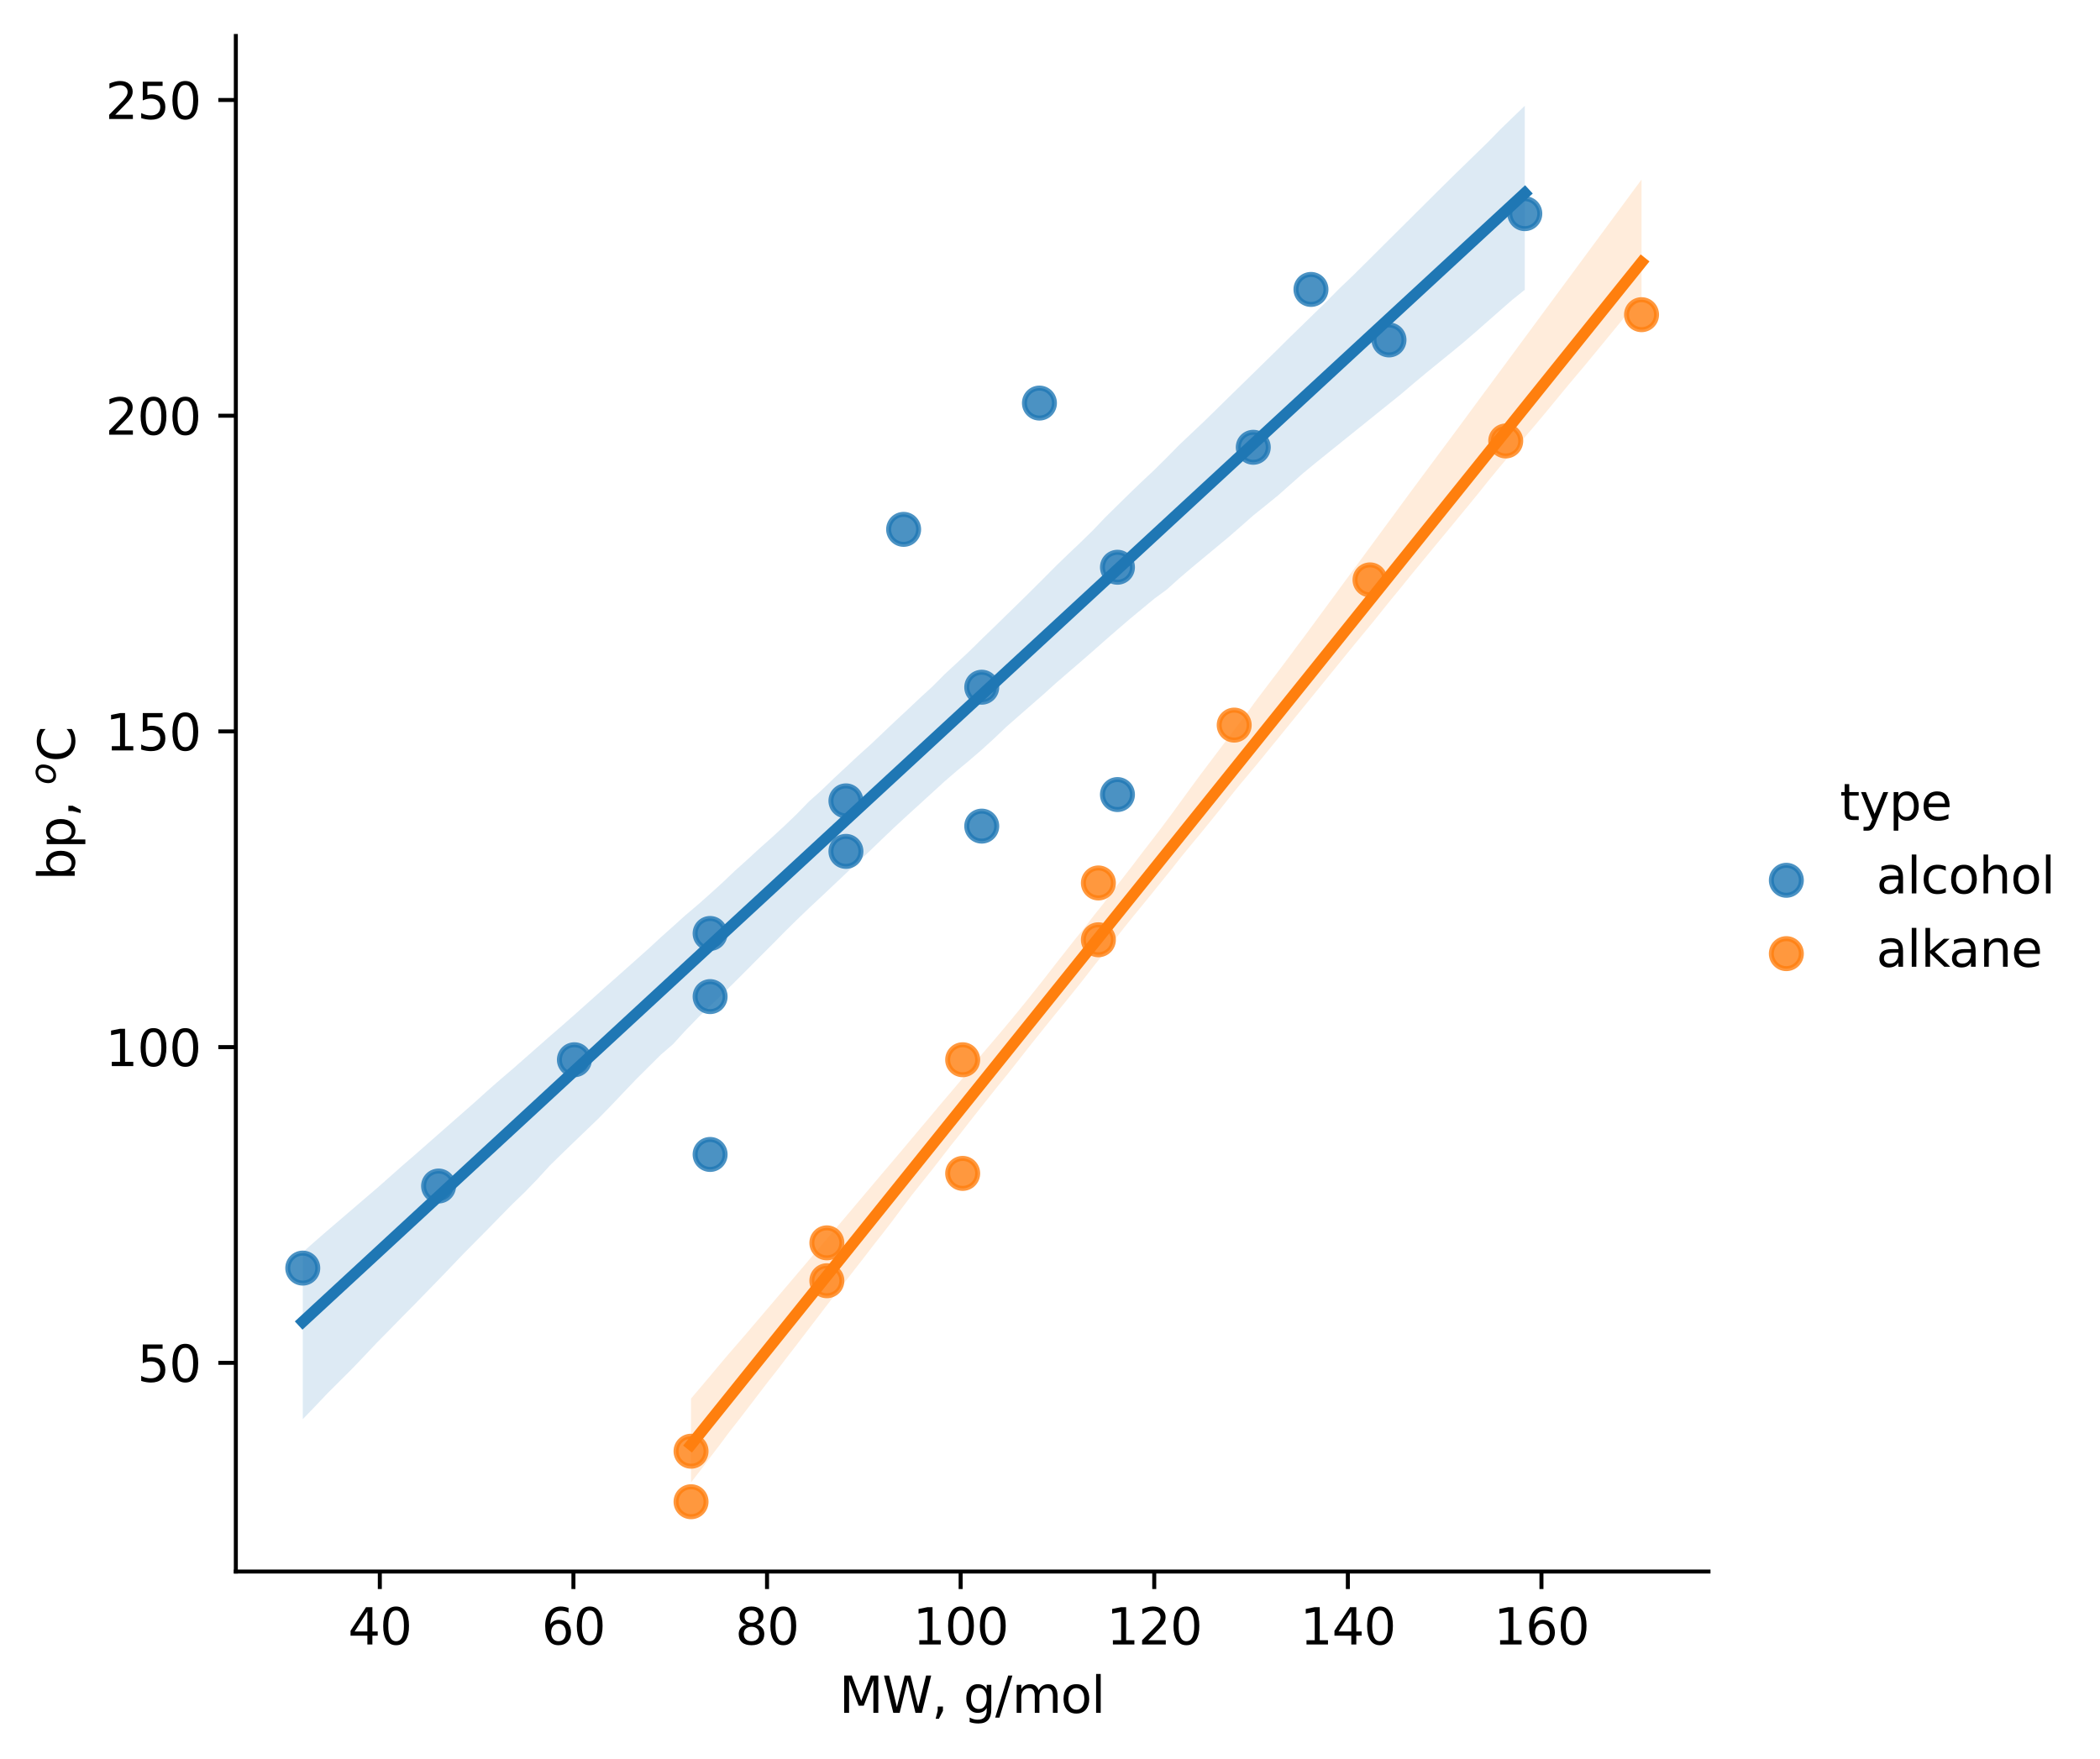 <?xml version="1.0" encoding="utf-8" standalone="no"?>
<!DOCTYPE svg PUBLIC "-//W3C//DTD SVG 1.1//EN"
  "http://www.w3.org/Graphics/SVG/1.1/DTD/svg11.dtd">
<svg xmlns:xlink="http://www.w3.org/1999/xlink" width="420.189pt" height="351.996pt" viewBox="0 0 420.189 351.996" xmlns="http://www.w3.org/2000/svg" version="1.1">
 <defs>
  <style type="text/css">*{stroke-linejoin: round; stroke-linecap: butt}</style>
 </defs>
 <g id="figure_1">
  <g id="patch_1">
   <path d="M 0 351.996 
L 420.189 351.996 
L 420.189 0 
L 0 0 
z
" style="fill: #ffffff"/>
  </g>
  <g id="axes_1">
   <g id="patch_2">
    <path d="M 47.188 314.44 
L 341.851 314.44 
L 341.851 7.2 
L 47.188 7.2 
z
" style="fill: #ffffff"/>
   </g>
   <g id="PathCollection_1">
    <defs>
     <path id="mc1df10ac59" d="M 0 3 
C 0.796 3 1.559 2.684 2.121 2.121 
C 2.684 1.559 3 0.796 3 0 
C 3 -0.796 2.684 -1.559 2.121 -2.121 
C 1.559 -2.684 0.796 -3 0 -3 
C -0.796 -3 -1.559 -2.684 -2.121 -2.121 
C -2.684 -1.559 -3 -0.796 -3 0 
C -3 0.796 -2.684 1.559 -2.121 2.121 
C -1.559 2.684 -0.796 3 0 3 
z
" style="stroke: #1f77b4; stroke-opacity: 0.8"/>
    </defs>
    <g clip-path="url(#p38e8c008d3)">
     <use xlink:href="#mc1df10ac59" x="60.581" y="253.73" style="fill: #1f77b4; fill-opacity: 0.8; stroke: #1f77b4; stroke-opacity: 0.8"/>
     <use xlink:href="#mc1df10ac59" x="87.756" y="237.307" style="fill: #1f77b4; fill-opacity: 0.8; stroke: #1f77b4; stroke-opacity: 0.8"/>
     <use xlink:href="#mc1df10ac59" x="114.931" y="212.04" style="fill: #1f77b4; fill-opacity: 0.8; stroke: #1f77b4; stroke-opacity: 0.8"/>
     <use xlink:href="#mc1df10ac59" x="142.087" y="186.772" style="fill: #1f77b4; fill-opacity: 0.8; stroke: #1f77b4; stroke-opacity: 0.8"/>
     <use xlink:href="#mc1df10ac59" x="169.262" y="160.242" style="fill: #1f77b4; fill-opacity: 0.8; stroke: #1f77b4; stroke-opacity: 0.8"/>
     <use xlink:href="#mc1df10ac59" x="196.437" y="137.501" style="fill: #1f77b4; fill-opacity: 0.8; stroke: #1f77b4; stroke-opacity: 0.8"/>
     <use xlink:href="#mc1df10ac59" x="223.592" y="113.498" style="fill: #1f77b4; fill-opacity: 0.8; stroke: #1f77b4; stroke-opacity: 0.8"/>
     <use xlink:href="#mc1df10ac59" x="250.767" y="89.494" style="fill: #1f77b4; fill-opacity: 0.8; stroke: #1f77b4; stroke-opacity: 0.8"/>
     <use xlink:href="#mc1df10ac59" x="277.923" y="68.017" style="fill: #1f77b4; fill-opacity: 0.8; stroke: #1f77b4; stroke-opacity: 0.8"/>
     <use xlink:href="#mc1df10ac59" x="305.098" y="42.75" style="fill: #1f77b4; fill-opacity: 0.8; stroke: #1f77b4; stroke-opacity: 0.8"/>
     <use xlink:href="#mc1df10ac59" x="142.087" y="199.406" style="fill: #1f77b4; fill-opacity: 0.8; stroke: #1f77b4; stroke-opacity: 0.8"/>
     <use xlink:href="#mc1df10ac59" x="142.087" y="230.99" style="fill: #1f77b4; fill-opacity: 0.8; stroke: #1f77b4; stroke-opacity: 0.8"/>
     <use xlink:href="#mc1df10ac59" x="169.262" y="170.349" style="fill: #1f77b4; fill-opacity: 0.8; stroke: #1f77b4; stroke-opacity: 0.8"/>
     <use xlink:href="#mc1df10ac59" x="196.437" y="165.295" style="fill: #1f77b4; fill-opacity: 0.8; stroke: #1f77b4; stroke-opacity: 0.8"/>
     <use xlink:href="#mc1df10ac59" x="223.592" y="158.979" style="fill: #1f77b4; fill-opacity: 0.8; stroke: #1f77b4; stroke-opacity: 0.8"/>
     <use xlink:href="#mc1df10ac59" x="180.806" y="105.918" style="fill: #1f77b4; fill-opacity: 0.8; stroke: #1f77b4; stroke-opacity: 0.8"/>
     <use xlink:href="#mc1df10ac59" x="207.981" y="80.65" style="fill: #1f77b4; fill-opacity: 0.8; stroke: #1f77b4; stroke-opacity: 0.8"/>
     <use xlink:href="#mc1df10ac59" x="262.311" y="57.91" style="fill: #1f77b4; fill-opacity: 0.8; stroke: #1f77b4; stroke-opacity: 0.8"/>
    </g>
   </g>
   <g id="FillBetweenPolyCollection_1">
    <path d="M 60.581 250.545 
L 60.581 283.959 
L 63.051 281.395 
L 65.521 278.792 
L 67.991 276.328 
L 70.461 273.864 
L 72.931 271.28 
L 75.4 268.659 
L 77.87 266.163 
L 80.34 263.63 
L 82.81 261.134 
L 85.28 258.6 
L 87.75 256.063 
L 90.22 253.496 
L 92.69 250.908 
L 95.159 248.411 
L 97.629 245.922 
L 100.099 243.39 
L 102.569 240.878 
L 105.039 238.502 
L 107.509 235.944 
L 109.979 233.245 
L 112.448 230.824 
L 114.918 228.437 
L 117.388 226.064 
L 119.858 223.687 
L 122.328 221.152 
L 124.798 218.552 
L 127.268 215.962 
L 129.737 213.503 
L 132.207 211.049 
L 134.677 208.915 
L 137.147 206.209 
L 139.617 203.666 
L 142.087 201.256 
L 144.557 198.926 
L 147.026 196.47 
L 149.496 194.004 
L 151.966 191.517 
L 154.436 189.056 
L 156.906 186.543 
L 159.376 184.106 
L 161.846 181.732 
L 164.316 179.425 
L 166.785 177.097 
L 169.255 174.759 
L 171.725 172.417 
L 174.195 170.114 
L 176.665 167.722 
L 179.135 165.373 
L 181.605 163.097 
L 184.074 160.847 
L 186.544 158.592 
L 189.014 156.34 
L 191.484 154.207 
L 193.954 152.156 
L 196.424 150.021 
L 198.894 147.775 
L 201.363 145.423 
L 203.833 143.256 
L 206.303 141.096 
L 208.773 138.945 
L 211.243 136.714 
L 213.713 134.578 
L 216.183 132.453 
L 218.653 130.3 
L 221.122 128.119 
L 223.592 125.974 
L 226.062 123.85 
L 228.532 121.805 
L 231.002 119.76 
L 233.472 117.953 
L 235.942 115.728 
L 238.411 113.621 
L 240.881 111.571 
L 243.351 109.521 
L 245.821 107.471 
L 248.291 105.319 
L 250.761 103.142 
L 253.231 101.155 
L 255.7 99.144 
L 258.17 96.956 
L 260.64 94.767 
L 263.11 92.73 
L 265.58 90.734 
L 268.05 88.747 
L 270.52 86.759 
L 272.99 84.772 
L 275.459 82.784 
L 277.929 80.797 
L 280.399 78.807 
L 282.869 76.697 
L 285.339 74.637 
L 287.809 72.627 
L 290.279 70.617 
L 292.748 68.584 
L 295.218 66.459 
L 297.688 64.287 
L 300.158 62.116 
L 302.628 59.955 
L 305.098 57.981 
L 305.098 21.165 
L 305.098 21.165 
L 302.628 23.544 
L 300.158 25.936 
L 297.688 28.469 
L 295.218 30.875 
L 292.748 33.282 
L 290.279 35.686 
L 287.809 38.132 
L 285.339 40.589 
L 282.869 43.047 
L 280.399 45.505 
L 277.929 47.962 
L 275.459 50.42 
L 272.99 52.877 
L 270.52 55.323 
L 268.05 57.671 
L 265.58 60.167 
L 263.11 62.584 
L 260.64 64.998 
L 258.17 67.392 
L 255.7 69.847 
L 253.231 72.266 
L 250.761 74.684 
L 248.291 77.103 
L 245.821 79.515 
L 243.351 81.944 
L 240.881 84.356 
L 238.411 86.69 
L 235.942 89.03 
L 233.472 91.54 
L 231.002 93.993 
L 228.532 96.308 
L 226.062 98.681 
L 223.592 101.111 
L 221.122 103.546 
L 218.653 106.134 
L 216.183 108.548 
L 213.713 110.894 
L 211.243 113.278 
L 208.773 115.772 
L 206.303 118.234 
L 203.833 120.669 
L 201.363 123.071 
L 198.894 125.49 
L 196.424 127.879 
L 193.954 130.308 
L 191.484 132.619 
L 189.014 134.907 
L 186.544 137.39 
L 184.074 139.651 
L 181.605 141.981 
L 179.135 144.278 
L 176.665 146.623 
L 174.195 148.968 
L 171.725 151.19 
L 169.255 153.496 
L 166.785 155.795 
L 164.316 158.178 
L 161.846 160.38 
L 159.376 162.927 
L 156.906 165.293 
L 154.436 167.569 
L 151.966 169.762 
L 149.496 172.032 
L 147.026 174.251 
L 144.557 176.602 
L 142.087 178.848 
L 139.617 181.035 
L 137.147 183.125 
L 134.677 185.351 
L 132.207 187.562 
L 129.737 189.843 
L 127.268 192.043 
L 124.798 194.244 
L 122.328 196.438 
L 119.858 198.655 
L 117.388 200.859 
L 114.918 203.061 
L 112.448 205.235 
L 109.979 207.369 
L 107.509 209.551 
L 105.039 211.72 
L 102.569 213.889 
L 100.099 215.997 
L 97.629 218.167 
L 95.159 220.396 
L 92.69 222.566 
L 90.22 224.736 
L 87.75 226.906 
L 85.28 229.077 
L 82.81 231.247 
L 80.34 233.38 
L 77.87 235.574 
L 75.4 237.757 
L 72.931 239.867 
L 70.461 241.984 
L 67.991 244.102 
L 65.521 246.219 
L 63.051 248.361 
L 60.581 250.545 
z
" clip-path="url(#p38e8c008d3)" style="fill: #1f77b4; fill-opacity: 0.15"/>
   </g>
   <g id="PathCollection_2">
    <defs>
     <path id="m43f303a0c3" d="M 0 3 
C 0.796 3 1.559 2.684 2.121 2.121 
C 2.684 1.559 3 0.796 3 0 
C 3 -0.796 2.684 -1.559 2.121 -2.121 
C 1.559 -2.684 0.796 -3 0 -3 
C -0.796 -3 -1.559 -2.684 -2.121 -2.121 
C -2.684 -1.559 -3 -0.796 -3 0 
C -3 0.796 -2.684 1.559 -2.121 2.121 
C -1.559 2.684 -0.796 3 0 3 
z
" style="stroke: #ff7f0e; stroke-opacity: 0.8"/>
    </defs>
    <g clip-path="url(#p38e8c008d3)">
     <use xlink:href="#m43f303a0c3" x="138.271" y="290.368" style="fill: #ff7f0e; fill-opacity: 0.8; stroke: #ff7f0e; stroke-opacity: 0.8"/>
     <use xlink:href="#m43f303a0c3" x="165.446" y="248.677" style="fill: #ff7f0e; fill-opacity: 0.8; stroke: #ff7f0e; stroke-opacity: 0.8"/>
     <use xlink:href="#m43f303a0c3" x="192.621" y="212.04" style="fill: #ff7f0e; fill-opacity: 0.8; stroke: #ff7f0e; stroke-opacity: 0.8"/>
     <use xlink:href="#m43f303a0c3" x="219.777" y="176.666" style="fill: #ff7f0e; fill-opacity: 0.8; stroke: #ff7f0e; stroke-opacity: 0.8"/>
     <use xlink:href="#m43f303a0c3" x="246.951" y="145.082" style="fill: #ff7f0e; fill-opacity: 0.8; stroke: #ff7f0e; stroke-opacity: 0.8"/>
     <use xlink:href="#m43f303a0c3" x="274.126" y="116.024" style="fill: #ff7f0e; fill-opacity: 0.8; stroke: #ff7f0e; stroke-opacity: 0.8"/>
     <use xlink:href="#m43f303a0c3" x="301.282" y="88.231" style="fill: #ff7f0e; fill-opacity: 0.8; stroke: #ff7f0e; stroke-opacity: 0.8"/>
     <use xlink:href="#m43f303a0c3" x="328.457" y="62.963" style="fill: #ff7f0e; fill-opacity: 0.8; stroke: #ff7f0e; stroke-opacity: 0.8"/>
     <use xlink:href="#m43f303a0c3" x="165.446" y="256.257" style="fill: #ff7f0e; fill-opacity: 0.8; stroke: #ff7f0e; stroke-opacity: 0.8"/>
     <use xlink:href="#m43f303a0c3" x="219.777" y="188.036" style="fill: #ff7f0e; fill-opacity: 0.8; stroke: #ff7f0e; stroke-opacity: 0.8"/>
     <use xlink:href="#m43f303a0c3" x="138.271" y="300.475" style="fill: #ff7f0e; fill-opacity: 0.8; stroke: #ff7f0e; stroke-opacity: 0.8"/>
     <use xlink:href="#m43f303a0c3" x="192.621" y="234.78" style="fill: #ff7f0e; fill-opacity: 0.8; stroke: #ff7f0e; stroke-opacity: 0.8"/>
    </g>
   </g>
   <g id="FillBetweenPolyCollection_2">
    <path d="M 138.271 279.822 
L 138.271 296.606 
L 140.192 294.132 
L 142.113 291.58 
L 144.034 289.068 
L 145.955 286.481 
L 147.876 284.042 
L 149.797 281.534 
L 151.719 279.024 
L 153.64 276.512 
L 155.561 274.076 
L 157.482 271.556 
L 159.403 269.074 
L 161.324 266.559 
L 163.245 264.054 
L 165.166 261.532 
L 167.087 259.058 
L 169.008 256.588 
L 170.929 254.113 
L 172.85 251.647 
L 174.771 249.144 
L 176.692 246.707 
L 178.614 244.217 
L 180.535 241.627 
L 182.456 239.11 
L 184.377 236.698 
L 186.298 234.301 
L 188.219 231.832 
L 190.14 229.347 
L 192.061 226.945 
L 193.982 224.476 
L 195.903 222.031 
L 197.824 219.617 
L 199.745 217.206 
L 201.666 214.852 
L 203.587 212.419 
L 205.508 209.963 
L 207.43 207.55 
L 209.351 205.153 
L 211.272 202.784 
L 213.193 200.443 
L 215.114 198.062 
L 217.035 195.642 
L 218.956 193.159 
L 220.877 190.772 
L 222.798 188.337 
L 224.719 185.876 
L 226.64 183.482 
L 228.561 181.145 
L 230.482 178.786 
L 232.403 176.394 
L 234.325 174.024 
L 236.246 171.581 
L 238.167 169.24 
L 240.088 166.917 
L 242.009 164.562 
L 243.93 162.186 
L 245.851 159.762 
L 247.772 157.378 
L 249.693 155.084 
L 251.614 152.789 
L 253.535 150.428 
L 255.456 148.078 
L 257.377 145.717 
L 259.298 143.357 
L 261.22 140.996 
L 263.141 138.634 
L 265.062 136.273 
L 266.983 133.91 
L 268.904 131.547 
L 270.825 129.184 
L 272.746 126.852 
L 274.667 124.533 
L 276.588 122.135 
L 278.509 119.75 
L 280.43 117.42 
L 282.351 115.036 
L 284.272 112.706 
L 286.193 110.375 
L 288.114 108.048 
L 290.036 105.728 
L 291.957 103.394 
L 293.878 101.067 
L 295.799 98.714 
L 297.72 96.313 
L 299.641 93.97 
L 301.562 91.688 
L 303.483 89.416 
L 305.404 87.118 
L 307.325 84.875 
L 309.246 82.574 
L 311.167 80.242 
L 313.088 77.902 
L 315.009 75.607 
L 316.931 73.331 
L 318.852 71.004 
L 320.773 68.666 
L 322.694 66.328 
L 324.615 63.989 
L 326.536 61.69 
L 328.457 59.402 
L 328.457 35.918 
L 328.457 35.918 
L 326.536 38.52 
L 324.615 41.122 
L 322.694 43.724 
L 320.773 46.326 
L 318.852 48.928 
L 316.931 51.53 
L 315.009 54.132 
L 313.088 56.734 
L 311.167 59.336 
L 309.246 61.938 
L 307.325 64.541 
L 305.404 67.143 
L 303.483 69.745 
L 301.562 72.348 
L 299.641 74.95 
L 297.72 77.553 
L 295.799 80.144 
L 293.878 82.755 
L 291.957 85.356 
L 290.036 87.951 
L 288.114 90.533 
L 286.193 93.115 
L 284.272 95.697 
L 282.351 98.291 
L 280.43 100.903 
L 278.509 103.515 
L 276.588 106.127 
L 274.667 108.74 
L 272.746 111.354 
L 270.825 113.967 
L 268.904 116.579 
L 266.983 119.192 
L 265.062 121.804 
L 263.141 124.416 
L 261.22 127.029 
L 259.298 129.587 
L 257.377 132.187 
L 255.456 134.731 
L 253.535 137.257 
L 251.614 139.783 
L 249.693 142.418 
L 247.772 144.963 
L 245.851 147.507 
L 243.93 150.051 
L 242.009 152.595 
L 240.088 155.142 
L 238.167 157.757 
L 236.246 160.392 
L 234.325 163.029 
L 232.403 165.609 
L 230.482 168.113 
L 228.561 170.585 
L 226.64 173.13 
L 224.719 175.607 
L 222.798 178.041 
L 220.877 180.679 
L 218.956 183.071 
L 217.035 185.57 
L 215.114 187.929 
L 213.193 190.368 
L 211.272 192.808 
L 209.351 195.29 
L 207.43 197.721 
L 205.508 200.137 
L 203.587 202.494 
L 201.666 204.824 
L 199.745 207.104 
L 197.824 209.353 
L 195.903 211.613 
L 193.982 214.059 
L 192.061 216.392 
L 190.14 218.667 
L 188.219 220.912 
L 186.298 223.219 
L 184.377 225.494 
L 182.456 227.776 
L 180.535 230.071 
L 178.614 232.342 
L 176.692 234.595 
L 174.771 236.87 
L 172.85 239.143 
L 170.929 241.42 
L 169.008 243.695 
L 167.087 245.957 
L 165.166 248.205 
L 163.245 250.469 
L 161.324 252.734 
L 159.403 254.999 
L 157.482 257.258 
L 155.561 259.513 
L 153.64 261.769 
L 151.719 264.025 
L 149.797 266.281 
L 147.876 268.515 
L 145.955 270.726 
L 144.034 272.994 
L 142.113 275.292 
L 140.192 277.565 
L 138.271 279.822 
z
" clip-path="url(#p38e8c008d3)" style="fill: #ff7f0e; fill-opacity: 0.15"/>
   </g>
   <g id="matplotlib.axis_1">
    <g id="xtick_1">
     <g id="line2d_1">
      <defs>
       <path id="m2c34ea748c" d="M 0 0 
L 0 3.5 
" style="stroke: #000000; stroke-width: 0.8"/>
      </defs>
      <g>
       <use xlink:href="#m2c34ea748c" x="75.999" y="314.44" style="stroke: #000000; stroke-width: 0.8"/>
      </g>
     </g>
     <g id="text_1">
      <!-- 40 -->
      <g transform="translate(69.637 329.038) scale(0.1 -0.1)">
       <defs>
        <path id="DejaVuSans-34" d="M 2419 4116 
L 825 1625 
L 2419 1625 
L 2419 4116 
z
M 2253 4666 
L 3047 4666 
L 3047 1625 
L 3713 1625 
L 3713 1100 
L 3047 1100 
L 3047 0 
L 2419 0 
L 2419 1100 
L 313 1100 
L 313 1709 
L 2253 4666 
z
" transform="scale(0.016)"/>
        <path id="DejaVuSans-30" d="M 2034 4250 
Q 1547 4250 1301 3770 
Q 1056 3291 1056 2328 
Q 1056 1369 1301 889 
Q 1547 409 2034 409 
Q 2525 409 2770 889 
Q 3016 1369 3016 2328 
Q 3016 3291 2770 3770 
Q 2525 4250 2034 4250 
z
M 2034 4750 
Q 2819 4750 3233 4129 
Q 3647 3509 3647 2328 
Q 3647 1150 3233 529 
Q 2819 -91 2034 -91 
Q 1250 -91 836 529 
Q 422 1150 422 2328 
Q 422 3509 836 4129 
Q 1250 4750 2034 4750 
z
" transform="scale(0.016)"/>
       </defs>
       <use xlink:href="#DejaVuSans-34"/>
       <use xlink:href="#DejaVuSans-30" transform="translate(63.623 0)"/>
      </g>
     </g>
    </g>
    <g id="xtick_2">
     <g id="line2d_2">
      <g>
       <use xlink:href="#m2c34ea748c" x="114.737" y="314.44" style="stroke: #000000; stroke-width: 0.8"/>
      </g>
     </g>
     <g id="text_2">
      <!-- 60 -->
      <g transform="translate(108.375 329.038) scale(0.1 -0.1)">
       <defs>
        <path id="DejaVuSans-36" d="M 2113 2584 
Q 1688 2584 1439 2293 
Q 1191 2003 1191 1497 
Q 1191 994 1439 701 
Q 1688 409 2113 409 
Q 2538 409 2786 701 
Q 3034 994 3034 1497 
Q 3034 2003 2786 2293 
Q 2538 2584 2113 2584 
z
M 3366 4563 
L 3366 3988 
Q 3128 4100 2886 4159 
Q 2644 4219 2406 4219 
Q 1781 4219 1451 3797 
Q 1122 3375 1075 2522 
Q 1259 2794 1537 2939 
Q 1816 3084 2150 3084 
Q 2853 3084 3261 2657 
Q 3669 2231 3669 1497 
Q 3669 778 3244 343 
Q 2819 -91 2113 -91 
Q 1303 -91 875 529 
Q 447 1150 447 2328 
Q 447 3434 972 4092 
Q 1497 4750 2381 4750 
Q 2619 4750 2861 4703 
Q 3103 4656 3366 4563 
z
" transform="scale(0.016)"/>
       </defs>
       <use xlink:href="#DejaVuSans-36"/>
       <use xlink:href="#DejaVuSans-30" transform="translate(63.623 0)"/>
      </g>
     </g>
    </g>
    <g id="xtick_3">
     <g id="line2d_3">
      <g>
       <use xlink:href="#m2c34ea748c" x="153.476" y="314.44" style="stroke: #000000; stroke-width: 0.8"/>
      </g>
     </g>
     <g id="text_3">
      <!-- 80 -->
      <g transform="translate(147.113 329.038) scale(0.1 -0.1)">
       <defs>
        <path id="DejaVuSans-38" d="M 2034 2216 
Q 1584 2216 1326 1975 
Q 1069 1734 1069 1313 
Q 1069 891 1326 650 
Q 1584 409 2034 409 
Q 2484 409 2743 651 
Q 3003 894 3003 1313 
Q 3003 1734 2745 1975 
Q 2488 2216 2034 2216 
z
M 1403 2484 
Q 997 2584 770 2862 
Q 544 3141 544 3541 
Q 544 4100 942 4425 
Q 1341 4750 2034 4750 
Q 2731 4750 3128 4425 
Q 3525 4100 3525 3541 
Q 3525 3141 3298 2862 
Q 3072 2584 2669 2484 
Q 3125 2378 3379 2068 
Q 3634 1759 3634 1313 
Q 3634 634 3220 271 
Q 2806 -91 2034 -91 
Q 1263 -91 848 271 
Q 434 634 434 1313 
Q 434 1759 690 2068 
Q 947 2378 1403 2484 
z
M 1172 3481 
Q 1172 3119 1398 2916 
Q 1625 2713 2034 2713 
Q 2441 2713 2670 2916 
Q 2900 3119 2900 3481 
Q 2900 3844 2670 4047 
Q 2441 4250 2034 4250 
Q 1625 4250 1398 4047 
Q 1172 3844 1172 3481 
z
" transform="scale(0.016)"/>
       </defs>
       <use xlink:href="#DejaVuSans-38"/>
       <use xlink:href="#DejaVuSans-30" transform="translate(63.623 0)"/>
      </g>
     </g>
    </g>
    <g id="xtick_4">
     <g id="line2d_4">
      <g>
       <use xlink:href="#m2c34ea748c" x="192.214" y="314.44" style="stroke: #000000; stroke-width: 0.8"/>
      </g>
     </g>
     <g id="text_4">
      <!-- 100 -->
      <g transform="translate(182.67 329.038) scale(0.1 -0.1)">
       <defs>
        <path id="DejaVuSans-31" d="M 794 531 
L 1825 531 
L 1825 4091 
L 703 3866 
L 703 4441 
L 1819 4666 
L 2450 4666 
L 2450 531 
L 3481 531 
L 3481 0 
L 794 0 
L 794 531 
z
" transform="scale(0.016)"/>
       </defs>
       <use xlink:href="#DejaVuSans-31"/>
       <use xlink:href="#DejaVuSans-30" transform="translate(63.623 0)"/>
       <use xlink:href="#DejaVuSans-30" transform="translate(127.246 0)"/>
      </g>
     </g>
    </g>
    <g id="xtick_5">
     <g id="line2d_5">
      <g>
       <use xlink:href="#m2c34ea748c" x="230.953" y="314.44" style="stroke: #000000; stroke-width: 0.8"/>
      </g>
     </g>
     <g id="text_5">
      <!-- 120 -->
      <g transform="translate(221.409 329.038) scale(0.1 -0.1)">
       <defs>
        <path id="DejaVuSans-32" d="M 1228 531 
L 3431 531 
L 3431 0 
L 469 0 
L 469 531 
Q 828 903 1448 1529 
Q 2069 2156 2228 2338 
Q 2531 2678 2651 2914 
Q 2772 3150 2772 3378 
Q 2772 3750 2511 3984 
Q 2250 4219 1831 4219 
Q 1534 4219 1204 4116 
Q 875 4013 500 3803 
L 500 4441 
Q 881 4594 1212 4672 
Q 1544 4750 1819 4750 
Q 2544 4750 2975 4387 
Q 3406 4025 3406 3419 
Q 3406 3131 3298 2873 
Q 3191 2616 2906 2266 
Q 2828 2175 2409 1742 
Q 1991 1309 1228 531 
z
" transform="scale(0.016)"/>
       </defs>
       <use xlink:href="#DejaVuSans-31"/>
       <use xlink:href="#DejaVuSans-32" transform="translate(63.623 0)"/>
       <use xlink:href="#DejaVuSans-30" transform="translate(127.246 0)"/>
      </g>
     </g>
    </g>
    <g id="xtick_6">
     <g id="line2d_6">
      <g>
       <use xlink:href="#m2c34ea748c" x="269.691" y="314.44" style="stroke: #000000; stroke-width: 0.8"/>
      </g>
     </g>
     <g id="text_6">
      <!-- 140 -->
      <g transform="translate(260.147 329.038) scale(0.1 -0.1)">
       <use xlink:href="#DejaVuSans-31"/>
       <use xlink:href="#DejaVuSans-34" transform="translate(63.623 0)"/>
       <use xlink:href="#DejaVuSans-30" transform="translate(127.246 0)"/>
      </g>
     </g>
    </g>
    <g id="xtick_7">
     <g id="line2d_7">
      <g>
       <use xlink:href="#m2c34ea748c" x="308.429" y="314.44" style="stroke: #000000; stroke-width: 0.8"/>
      </g>
     </g>
     <g id="text_7">
      <!-- 160 -->
      <g transform="translate(298.885 329.038) scale(0.1 -0.1)">
       <use xlink:href="#DejaVuSans-31"/>
       <use xlink:href="#DejaVuSans-36" transform="translate(63.623 0)"/>
       <use xlink:href="#DejaVuSans-30" transform="translate(127.246 0)"/>
      </g>
     </g>
    </g>
    <g id="text_8">
     <!-- MW, g/mol -->
     <g transform="translate(167.906 342.717) scale(0.1 -0.1)">
      <defs>
       <path id="DejaVuSans-4d" d="M 628 4666 
L 1569 4666 
L 2759 1491 
L 3956 4666 
L 4897 4666 
L 4897 0 
L 4281 0 
L 4281 4097 
L 3078 897 
L 2444 897 
L 1241 4097 
L 1241 0 
L 628 0 
L 628 4666 
z
" transform="scale(0.016)"/>
       <path id="DejaVuSans-57" d="M 213 4666 
L 850 4666 
L 1831 722 
L 2809 4666 
L 3519 4666 
L 4500 722 
L 5478 4666 
L 6119 4666 
L 4947 0 
L 4153 0 
L 3169 4050 
L 2175 0 
L 1381 0 
L 213 4666 
z
" transform="scale(0.016)"/>
       <path id="DejaVuSans-2c" d="M 750 794 
L 1409 794 
L 1409 256 
L 897 -744 
L 494 -744 
L 750 256 
L 750 794 
z
" transform="scale(0.016)"/>
       <path id="DejaVuSans-20" transform="scale(0.016)"/>
       <path id="DejaVuSans-67" d="M 2906 1791 
Q 2906 2416 2648 2759 
Q 2391 3103 1925 3103 
Q 1463 3103 1205 2759 
Q 947 2416 947 1791 
Q 947 1169 1205 825 
Q 1463 481 1925 481 
Q 2391 481 2648 825 
Q 2906 1169 2906 1791 
z
M 3481 434 
Q 3481 -459 3084 -895 
Q 2688 -1331 1869 -1331 
Q 1566 -1331 1297 -1286 
Q 1028 -1241 775 -1147 
L 775 -588 
Q 1028 -725 1275 -790 
Q 1522 -856 1778 -856 
Q 2344 -856 2625 -561 
Q 2906 -266 2906 331 
L 2906 616 
Q 2728 306 2450 153 
Q 2172 0 1784 0 
Q 1141 0 747 490 
Q 353 981 353 1791 
Q 353 2603 747 3093 
Q 1141 3584 1784 3584 
Q 2172 3584 2450 3431 
Q 2728 3278 2906 2969 
L 2906 3500 
L 3481 3500 
L 3481 434 
z
" transform="scale(0.016)"/>
       <path id="DejaVuSans-2f" d="M 1625 4666 
L 2156 4666 
L 531 -594 
L 0 -594 
L 1625 4666 
z
" transform="scale(0.016)"/>
       <path id="DejaVuSans-6d" d="M 3328 2828 
Q 3544 3216 3844 3400 
Q 4144 3584 4550 3584 
Q 5097 3584 5394 3201 
Q 5691 2819 5691 2113 
L 5691 0 
L 5113 0 
L 5113 2094 
Q 5113 2597 4934 2840 
Q 4756 3084 4391 3084 
Q 3944 3084 3684 2787 
Q 3425 2491 3425 1978 
L 3425 0 
L 2847 0 
L 2847 2094 
Q 2847 2600 2669 2842 
Q 2491 3084 2119 3084 
Q 1678 3084 1418 2786 
Q 1159 2488 1159 1978 
L 1159 0 
L 581 0 
L 581 3500 
L 1159 3500 
L 1159 2956 
Q 1356 3278 1631 3431 
Q 1906 3584 2284 3584 
Q 2666 3584 2933 3390 
Q 3200 3197 3328 2828 
z
" transform="scale(0.016)"/>
       <path id="DejaVuSans-6f" d="M 1959 3097 
Q 1497 3097 1228 2736 
Q 959 2375 959 1747 
Q 959 1119 1226 758 
Q 1494 397 1959 397 
Q 2419 397 2687 759 
Q 2956 1122 2956 1747 
Q 2956 2369 2687 2733 
Q 2419 3097 1959 3097 
z
M 1959 3584 
Q 2709 3584 3137 3096 
Q 3566 2609 3566 1747 
Q 3566 888 3137 398 
Q 2709 -91 1959 -91 
Q 1206 -91 779 398 
Q 353 888 353 1747 
Q 353 2609 779 3096 
Q 1206 3584 1959 3584 
z
" transform="scale(0.016)"/>
       <path id="DejaVuSans-6c" d="M 603 4863 
L 1178 4863 
L 1178 0 
L 603 0 
L 603 4863 
z
" transform="scale(0.016)"/>
      </defs>
      <use xlink:href="#DejaVuSans-4d"/>
      <use xlink:href="#DejaVuSans-57" transform="translate(86.279 0)"/>
      <use xlink:href="#DejaVuSans-2c" transform="translate(185.156 0)"/>
      <use xlink:href="#DejaVuSans-20" transform="translate(216.943 0)"/>
      <use xlink:href="#DejaVuSans-67" transform="translate(248.73 0)"/>
      <use xlink:href="#DejaVuSans-2f" transform="translate(312.207 0)"/>
      <use xlink:href="#DejaVuSans-6d" transform="translate(345.898 0)"/>
      <use xlink:href="#DejaVuSans-6f" transform="translate(443.311 0)"/>
      <use xlink:href="#DejaVuSans-6c" transform="translate(504.492 0)"/>
     </g>
    </g>
   </g>
   <g id="matplotlib.axis_2">
    <g id="ytick_1">
     <g id="line2d_8">
      <defs>
       <path id="m96f3e9f0c5" d="M 0 0 
L -3.5 0 
" style="stroke: #000000; stroke-width: 0.8"/>
      </defs>
      <g>
       <use xlink:href="#m96f3e9f0c5" x="47.188" y="272.681" style="stroke: #000000; stroke-width: 0.8"/>
      </g>
     </g>
     <g id="text_9">
      <!-- 50 -->
      <g transform="translate(27.462 276.48) scale(0.1 -0.1)">
       <defs>
        <path id="DejaVuSans-35" d="M 691 4666 
L 3169 4666 
L 3169 4134 
L 1269 4134 
L 1269 2991 
Q 1406 3038 1543 3061 
Q 1681 3084 1819 3084 
Q 2600 3084 3056 2656 
Q 3513 2228 3513 1497 
Q 3513 744 3044 326 
Q 2575 -91 1722 -91 
Q 1428 -91 1123 -41 
Q 819 9 494 109 
L 494 744 
Q 775 591 1075 516 
Q 1375 441 1709 441 
Q 2250 441 2565 725 
Q 2881 1009 2881 1497 
Q 2881 1984 2565 2268 
Q 2250 2553 1709 2553 
Q 1456 2553 1204 2497 
Q 953 2441 691 2322 
L 691 4666 
z
" transform="scale(0.016)"/>
       </defs>
       <use xlink:href="#DejaVuSans-35"/>
       <use xlink:href="#DejaVuSans-30" transform="translate(63.623 0)"/>
      </g>
     </g>
    </g>
    <g id="ytick_2">
     <g id="line2d_9">
      <g>
       <use xlink:href="#m96f3e9f0c5" x="47.188" y="209.513" style="stroke: #000000; stroke-width: 0.8"/>
      </g>
     </g>
     <g id="text_10">
      <!-- 100 -->
      <g transform="translate(21.1 213.312) scale(0.1 -0.1)">
       <use xlink:href="#DejaVuSans-31"/>
       <use xlink:href="#DejaVuSans-30" transform="translate(63.623 0)"/>
       <use xlink:href="#DejaVuSans-30" transform="translate(127.246 0)"/>
      </g>
     </g>
    </g>
    <g id="ytick_3">
     <g id="line2d_10">
      <g>
       <use xlink:href="#m96f3e9f0c5" x="47.188" y="146.345" style="stroke: #000000; stroke-width: 0.8"/>
      </g>
     </g>
     <g id="text_11">
      <!-- 150 -->
      <g transform="translate(21.1 150.144) scale(0.1 -0.1)">
       <use xlink:href="#DejaVuSans-31"/>
       <use xlink:href="#DejaVuSans-35" transform="translate(63.623 0)"/>
       <use xlink:href="#DejaVuSans-30" transform="translate(127.246 0)"/>
      </g>
     </g>
    </g>
    <g id="ytick_4">
     <g id="line2d_11">
      <g>
       <use xlink:href="#m96f3e9f0c5" x="47.188" y="83.177" style="stroke: #000000; stroke-width: 0.8"/>
      </g>
     </g>
     <g id="text_12">
      <!-- 200 -->
      <g transform="translate(21.1 86.976) scale(0.1 -0.1)">
       <use xlink:href="#DejaVuSans-32"/>
       <use xlink:href="#DejaVuSans-30" transform="translate(63.623 0)"/>
       <use xlink:href="#DejaVuSans-30" transform="translate(127.246 0)"/>
      </g>
     </g>
    </g>
    <g id="ytick_5">
     <g id="line2d_12">
      <g>
       <use xlink:href="#m96f3e9f0c5" x="47.188" y="20.009" style="stroke: #000000; stroke-width: 0.8"/>
      </g>
     </g>
     <g id="text_13">
      <!-- 250 -->
      <g transform="translate(21.1 23.808) scale(0.1 -0.1)">
       <use xlink:href="#DejaVuSans-32"/>
       <use xlink:href="#DejaVuSans-35" transform="translate(63.623 0)"/>
       <use xlink:href="#DejaVuSans-30" transform="translate(127.246 0)"/>
      </g>
     </g>
    </g>
    <g id="text_14">
     <!-- bp, $^o$C -->
     <g transform="translate(15 176.17) rotate(-90) scale(0.1 -0.1)">
      <defs>
       <path id="DejaVuSans-62" d="M 3116 1747 
Q 3116 2381 2855 2742 
Q 2594 3103 2138 3103 
Q 1681 3103 1420 2742 
Q 1159 2381 1159 1747 
Q 1159 1113 1420 752 
Q 1681 391 2138 391 
Q 2594 391 2855 752 
Q 3116 1113 3116 1747 
z
M 1159 2969 
Q 1341 3281 1617 3432 
Q 1894 3584 2278 3584 
Q 2916 3584 3314 3078 
Q 3713 2572 3713 1747 
Q 3713 922 3314 415 
Q 2916 -91 2278 -91 
Q 1894 -91 1617 61 
Q 1341 213 1159 525 
L 1159 0 
L 581 0 
L 581 4863 
L 1159 4863 
L 1159 2969 
z
" transform="scale(0.016)"/>
       <path id="DejaVuSans-70" d="M 1159 525 
L 1159 -1331 
L 581 -1331 
L 581 3500 
L 1159 3500 
L 1159 2969 
Q 1341 3281 1617 3432 
Q 1894 3584 2278 3584 
Q 2916 3584 3314 3078 
Q 3713 2572 3713 1747 
Q 3713 922 3314 415 
Q 2916 -91 2278 -91 
Q 1894 -91 1617 61 
Q 1341 213 1159 525 
z
M 3116 1747 
Q 3116 2381 2855 2742 
Q 2594 3103 2138 3103 
Q 1681 3103 1420 2742 
Q 1159 2381 1159 1747 
Q 1159 1113 1420 752 
Q 1681 391 2138 391 
Q 2594 391 2855 752 
Q 3116 1113 3116 1747 
z
" transform="scale(0.016)"/>
       <path id="DejaVuSans-Oblique-6f" d="M 1625 -91 
Q 1009 -91 651 289 
Q 294 669 294 1325 
Q 294 1706 417 2101 
Q 541 2497 738 2766 
Q 1047 3184 1428 3384 
Q 1809 3584 2291 3584 
Q 2888 3584 3255 3212 
Q 3622 2841 3622 2241 
Q 3622 1825 3500 1412 
Q 3378 1000 3181 728 
Q 2875 309 2494 109 
Q 2113 -91 1625 -91 
z
M 891 1344 
Q 891 869 1089 633 
Q 1288 397 1691 397 
Q 2269 397 2648 901 
Q 3028 1406 3028 2181 
Q 3028 2634 2825 2865 
Q 2622 3097 2228 3097 
Q 1903 3097 1650 2945 
Q 1397 2794 1197 2484 
Q 1050 2253 970 1956 
Q 891 1659 891 1344 
z
" transform="scale(0.016)"/>
       <path id="DejaVuSans-43" d="M 4122 4306 
L 4122 3641 
Q 3803 3938 3442 4084 
Q 3081 4231 2675 4231 
Q 1875 4231 1450 3742 
Q 1025 3253 1025 2328 
Q 1025 1406 1450 917 
Q 1875 428 2675 428 
Q 3081 428 3442 575 
Q 3803 722 4122 1019 
L 4122 359 
Q 3791 134 3420 21 
Q 3050 -91 2638 -91 
Q 1578 -91 968 557 
Q 359 1206 359 2328 
Q 359 3453 968 4101 
Q 1578 4750 2638 4750 
Q 3056 4750 3426 4639 
Q 3797 4528 4122 4306 
z
" transform="scale(0.016)"/>
      </defs>
      <use xlink:href="#DejaVuSans-62" transform="translate(0 0.519)"/>
      <use xlink:href="#DejaVuSans-70" transform="translate(63.477 0.519)"/>
      <use xlink:href="#DejaVuSans-2c" transform="translate(126.953 0.519)"/>
      <use xlink:href="#DejaVuSans-20" transform="translate(158.74 0.519)"/>
      <use xlink:href="#DejaVuSans-Oblique-6f" transform="translate(191.484 38.8) scale(0.7)"/>
      <use xlink:href="#DejaVuSans-43" transform="translate(237.046 0.519)"/>
     </g>
    </g>
   </g>
   <g id="line2d_13">
    <path d="M 60.581 264.457 
L 63.051 262.176 
L 65.521 259.895 
L 67.991 257.614 
L 70.461 255.333 
L 72.931 253.053 
L 75.4 250.772 
L 77.87 248.491 
L 80.34 246.21 
L 82.81 243.929 
L 85.28 241.648 
L 87.75 239.368 
L 90.22 237.087 
L 92.69 234.806 
L 95.159 232.525 
L 97.629 230.244 
L 100.099 227.963 
L 102.569 225.683 
L 105.039 223.402 
L 107.509 221.121 
L 109.979 218.84 
L 112.448 216.559 
L 114.918 214.278 
L 117.388 211.997 
L 119.858 209.717 
L 122.328 207.436 
L 124.798 205.155 
L 127.268 202.874 
L 129.737 200.593 
L 132.207 198.312 
L 134.677 196.032 
L 137.147 193.751 
L 139.617 191.47 
L 142.087 189.189 
L 144.557 186.908 
L 147.026 184.627 
L 149.496 182.347 
L 151.966 180.066 
L 154.436 177.785 
L 156.906 175.504 
L 159.376 173.223 
L 161.846 170.942 
L 164.316 168.662 
L 166.785 166.381 
L 169.255 164.1 
L 171.725 161.819 
L 174.195 159.538 
L 176.665 157.257 
L 179.135 154.977 
L 181.605 152.696 
L 184.074 150.415 
L 186.544 148.134 
L 189.014 145.853 
L 191.484 143.572 
L 193.954 141.291 
L 196.424 139.011 
L 198.894 136.73 
L 201.363 134.449 
L 203.833 132.168 
L 206.303 129.887 
L 208.773 127.606 
L 211.243 125.326 
L 213.713 123.045 
L 216.183 120.764 
L 218.653 118.483 
L 221.122 116.202 
L 223.592 113.921 
L 226.062 111.641 
L 228.532 109.36 
L 231.002 107.079 
L 233.472 104.798 
L 235.942 102.517 
L 238.411 100.236 
L 240.881 97.956 
L 243.351 95.675 
L 245.821 93.394 
L 248.291 91.113 
L 250.761 88.832 
L 253.231 86.551 
L 255.7 84.271 
L 258.17 81.99 
L 260.64 79.709 
L 263.11 77.428 
L 265.58 75.147 
L 268.05 72.866 
L 270.52 70.585 
L 272.99 68.305 
L 275.459 66.024 
L 277.929 63.743 
L 280.399 61.462 
L 282.869 59.181 
L 285.339 56.9 
L 287.809 54.62 
L 290.279 52.339 
L 292.748 50.058 
L 295.218 47.777 
L 297.688 45.496 
L 300.158 43.215 
L 302.628 40.935 
L 305.098 38.654 
" clip-path="url(#p38e8c008d3)" style="fill: none; stroke: #1f77b4; stroke-width: 2.25; stroke-linecap: square"/>
   </g>
   <g id="line2d_14">
    <path d="M 138.271 289.063 
L 140.192 286.673 
L 142.113 284.283 
L 144.034 281.893 
L 145.955 279.504 
L 147.876 277.114 
L 149.797 274.724 
L 151.719 272.335 
L 153.64 269.945 
L 155.561 267.555 
L 157.482 265.165 
L 159.403 262.776 
L 161.324 260.386 
L 163.245 257.996 
L 165.166 255.607 
L 167.087 253.217 
L 169.008 250.827 
L 170.929 248.437 
L 172.85 246.048 
L 174.771 243.658 
L 176.692 241.268 
L 178.614 238.878 
L 180.535 236.489 
L 182.456 234.099 
L 184.377 231.709 
L 186.298 229.32 
L 188.219 226.93 
L 190.14 224.54 
L 192.061 222.15 
L 193.982 219.761 
L 195.903 217.371 
L 197.824 214.981 
L 199.745 212.592 
L 201.666 210.202 
L 203.587 207.812 
L 205.508 205.422 
L 207.43 203.033 
L 209.351 200.643 
L 211.272 198.253 
L 213.193 195.864 
L 215.114 193.474 
L 217.035 191.084 
L 218.956 188.694 
L 220.877 186.305 
L 222.798 183.915 
L 224.719 181.525 
L 226.64 179.136 
L 228.561 176.746 
L 230.482 174.356 
L 232.403 171.966 
L 234.325 169.577 
L 236.246 167.187 
L 238.167 164.797 
L 240.088 162.408 
L 242.009 160.018 
L 243.93 157.628 
L 245.851 155.238 
L 247.772 152.849 
L 249.693 150.459 
L 251.614 148.069 
L 253.535 145.68 
L 255.456 143.29 
L 257.377 140.9 
L 259.298 138.51 
L 261.22 136.121 
L 263.141 133.731 
L 265.062 131.341 
L 266.983 128.952 
L 268.904 126.562 
L 270.825 124.172 
L 272.746 121.782 
L 274.667 119.393 
L 276.588 117.003 
L 278.509 114.613 
L 280.43 112.223 
L 282.351 109.834 
L 284.272 107.444 
L 286.193 105.054 
L 288.114 102.665 
L 290.036 100.275 
L 291.957 97.885 
L 293.878 95.495 
L 295.799 93.106 
L 297.72 90.716 
L 299.641 88.326 
L 301.562 85.937 
L 303.483 83.547 
L 305.404 81.157 
L 307.325 78.767 
L 309.246 76.378 
L 311.167 73.988 
L 313.088 71.598 
L 315.009 69.209 
L 316.931 66.819 
L 318.852 64.429 
L 320.773 62.039 
L 322.694 59.65 
L 324.615 57.26 
L 326.536 54.87 
L 328.457 52.481 
" clip-path="url(#p38e8c008d3)" style="fill: none; stroke: #ff7f0e; stroke-width: 2.25; stroke-linecap: square"/>
   </g>
   <g id="patch_3">
    <path d="M 47.188 314.44 
L 47.188 7.2 
" style="fill: none; stroke: #000000; stroke-width: 0.8; stroke-linejoin: miter; stroke-linecap: square"/>
   </g>
   <g id="patch_4">
    <path d="M 47.188 314.44 
L 341.851 314.44 
" style="fill: none; stroke: #000000; stroke-width: 0.8; stroke-linejoin: miter; stroke-linecap: square"/>
   </g>
  </g>
  <g id="legend_1">
   <g id="text_15">
    <!-- type -->
    <g transform="translate(368.14 164.079) scale(0.1 -0.1)">
     <defs>
      <path id="DejaVuSans-74" d="M 1172 4494 
L 1172 3500 
L 2356 3500 
L 2356 3053 
L 1172 3053 
L 1172 1153 
Q 1172 725 1289 603 
Q 1406 481 1766 481 
L 2356 481 
L 2356 0 
L 1766 0 
Q 1100 0 847 248 
Q 594 497 594 1153 
L 594 3053 
L 172 3053 
L 172 3500 
L 594 3500 
L 594 4494 
L 1172 4494 
z
" transform="scale(0.016)"/>
      <path id="DejaVuSans-79" d="M 2059 -325 
Q 1816 -950 1584 -1140 
Q 1353 -1331 966 -1331 
L 506 -1331 
L 506 -850 
L 844 -850 
Q 1081 -850 1212 -737 
Q 1344 -625 1503 -206 
L 1606 56 
L 191 3500 
L 800 3500 
L 1894 763 
L 2988 3500 
L 3597 3500 
L 2059 -325 
z
" transform="scale(0.016)"/>
      <path id="DejaVuSans-65" d="M 3597 1894 
L 3597 1613 
L 953 1613 
Q 991 1019 1311 708 
Q 1631 397 2203 397 
Q 2534 397 2845 478 
Q 3156 559 3463 722 
L 3463 178 
Q 3153 47 2828 -22 
Q 2503 -91 2169 -91 
Q 1331 -91 842 396 
Q 353 884 353 1716 
Q 353 2575 817 3079 
Q 1281 3584 2069 3584 
Q 2775 3584 3186 3129 
Q 3597 2675 3597 1894 
z
M 3022 2063 
Q 3016 2534 2758 2815 
Q 2500 3097 2075 3097 
Q 1594 3097 1305 2825 
Q 1016 2553 972 2059 
L 3022 2063 
z
" transform="scale(0.016)"/>
     </defs>
     <use xlink:href="#DejaVuSans-74"/>
     <use xlink:href="#DejaVuSans-79" transform="translate(39.209 0)"/>
     <use xlink:href="#DejaVuSans-70" transform="translate(98.389 0)"/>
     <use xlink:href="#DejaVuSans-65" transform="translate(161.865 0)"/>
    </g>
   </g>
   <g id="PathCollection_3">
    <g>
     <use xlink:href="#mc1df10ac59" x="357.431" y="176.132" style="fill: #1f77b4; fill-opacity: 0.8; stroke: #1f77b4; stroke-opacity: 0.8"/>
    </g>
   </g>
   <g id="text_16">
    <!-- alcohol -->
    <g transform="translate(375.431 178.757) scale(0.1 -0.1)">
     <defs>
      <path id="DejaVuSans-61" d="M 2194 1759 
Q 1497 1759 1228 1600 
Q 959 1441 959 1056 
Q 959 750 1161 570 
Q 1363 391 1709 391 
Q 2188 391 2477 730 
Q 2766 1069 2766 1631 
L 2766 1759 
L 2194 1759 
z
M 3341 1997 
L 3341 0 
L 2766 0 
L 2766 531 
Q 2569 213 2275 61 
Q 1981 -91 1556 -91 
Q 1019 -91 701 211 
Q 384 513 384 1019 
Q 384 1609 779 1909 
Q 1175 2209 1959 2209 
L 2766 2209 
L 2766 2266 
Q 2766 2663 2505 2880 
Q 2244 3097 1772 3097 
Q 1472 3097 1187 3025 
Q 903 2953 641 2809 
L 641 3341 
Q 956 3463 1253 3523 
Q 1550 3584 1831 3584 
Q 2591 3584 2966 3190 
Q 3341 2797 3341 1997 
z
" transform="scale(0.016)"/>
      <path id="DejaVuSans-63" d="M 3122 3366 
L 3122 2828 
Q 2878 2963 2633 3030 
Q 2388 3097 2138 3097 
Q 1578 3097 1268 2742 
Q 959 2388 959 1747 
Q 959 1106 1268 751 
Q 1578 397 2138 397 
Q 2388 397 2633 464 
Q 2878 531 3122 666 
L 3122 134 
Q 2881 22 2623 -34 
Q 2366 -91 2075 -91 
Q 1284 -91 818 406 
Q 353 903 353 1747 
Q 353 2603 823 3093 
Q 1294 3584 2113 3584 
Q 2378 3584 2631 3529 
Q 2884 3475 3122 3366 
z
" transform="scale(0.016)"/>
      <path id="DejaVuSans-68" d="M 3513 2113 
L 3513 0 
L 2938 0 
L 2938 2094 
Q 2938 2591 2744 2837 
Q 2550 3084 2163 3084 
Q 1697 3084 1428 2787 
Q 1159 2491 1159 1978 
L 1159 0 
L 581 0 
L 581 4863 
L 1159 4863 
L 1159 2956 
Q 1366 3272 1645 3428 
Q 1925 3584 2291 3584 
Q 2894 3584 3203 3211 
Q 3513 2838 3513 2113 
z
" transform="scale(0.016)"/>
     </defs>
     <use xlink:href="#DejaVuSans-61"/>
     <use xlink:href="#DejaVuSans-6c" transform="translate(61.279 0)"/>
     <use xlink:href="#DejaVuSans-63" transform="translate(89.062 0)"/>
     <use xlink:href="#DejaVuSans-6f" transform="translate(144.043 0)"/>
     <use xlink:href="#DejaVuSans-68" transform="translate(205.225 0)"/>
     <use xlink:href="#DejaVuSans-6f" transform="translate(268.604 0)"/>
     <use xlink:href="#DejaVuSans-6c" transform="translate(329.785 0)"/>
    </g>
   </g>
   <g id="PathCollection_4">
    <g>
     <use xlink:href="#m43f303a0c3" x="357.431" y="190.811" style="fill: #ff7f0e; fill-opacity: 0.8; stroke: #ff7f0e; stroke-opacity: 0.8"/>
    </g>
   </g>
   <g id="text_17">
    <!-- alkane -->
    <g transform="translate(375.431 193.436) scale(0.1 -0.1)">
     <defs>
      <path id="DejaVuSans-6b" d="M 581 4863 
L 1159 4863 
L 1159 1991 
L 2875 3500 
L 3609 3500 
L 1753 1863 
L 3688 0 
L 2938 0 
L 1159 1709 
L 1159 0 
L 581 0 
L 581 4863 
z
" transform="scale(0.016)"/>
      <path id="DejaVuSans-6e" d="M 3513 2113 
L 3513 0 
L 2938 0 
L 2938 2094 
Q 2938 2591 2744 2837 
Q 2550 3084 2163 3084 
Q 1697 3084 1428 2787 
Q 1159 2491 1159 1978 
L 1159 0 
L 581 0 
L 581 3500 
L 1159 3500 
L 1159 2956 
Q 1366 3272 1645 3428 
Q 1925 3584 2291 3584 
Q 2894 3584 3203 3211 
Q 3513 2838 3513 2113 
z
" transform="scale(0.016)"/>
     </defs>
     <use xlink:href="#DejaVuSans-61"/>
     <use xlink:href="#DejaVuSans-6c" transform="translate(61.279 0)"/>
     <use xlink:href="#DejaVuSans-6b" transform="translate(89.062 0)"/>
     <use xlink:href="#DejaVuSans-61" transform="translate(145.223 0)"/>
     <use xlink:href="#DejaVuSans-6e" transform="translate(206.502 0)"/>
     <use xlink:href="#DejaVuSans-65" transform="translate(269.881 0)"/>
    </g>
   </g>
  </g>
 </g>
 <defs>
  <clipPath id="p38e8c008d3">
   <rect x="47.188" y="7.2" width="294.663" height="307.24"/>
  </clipPath>
 </defs>
</svg>